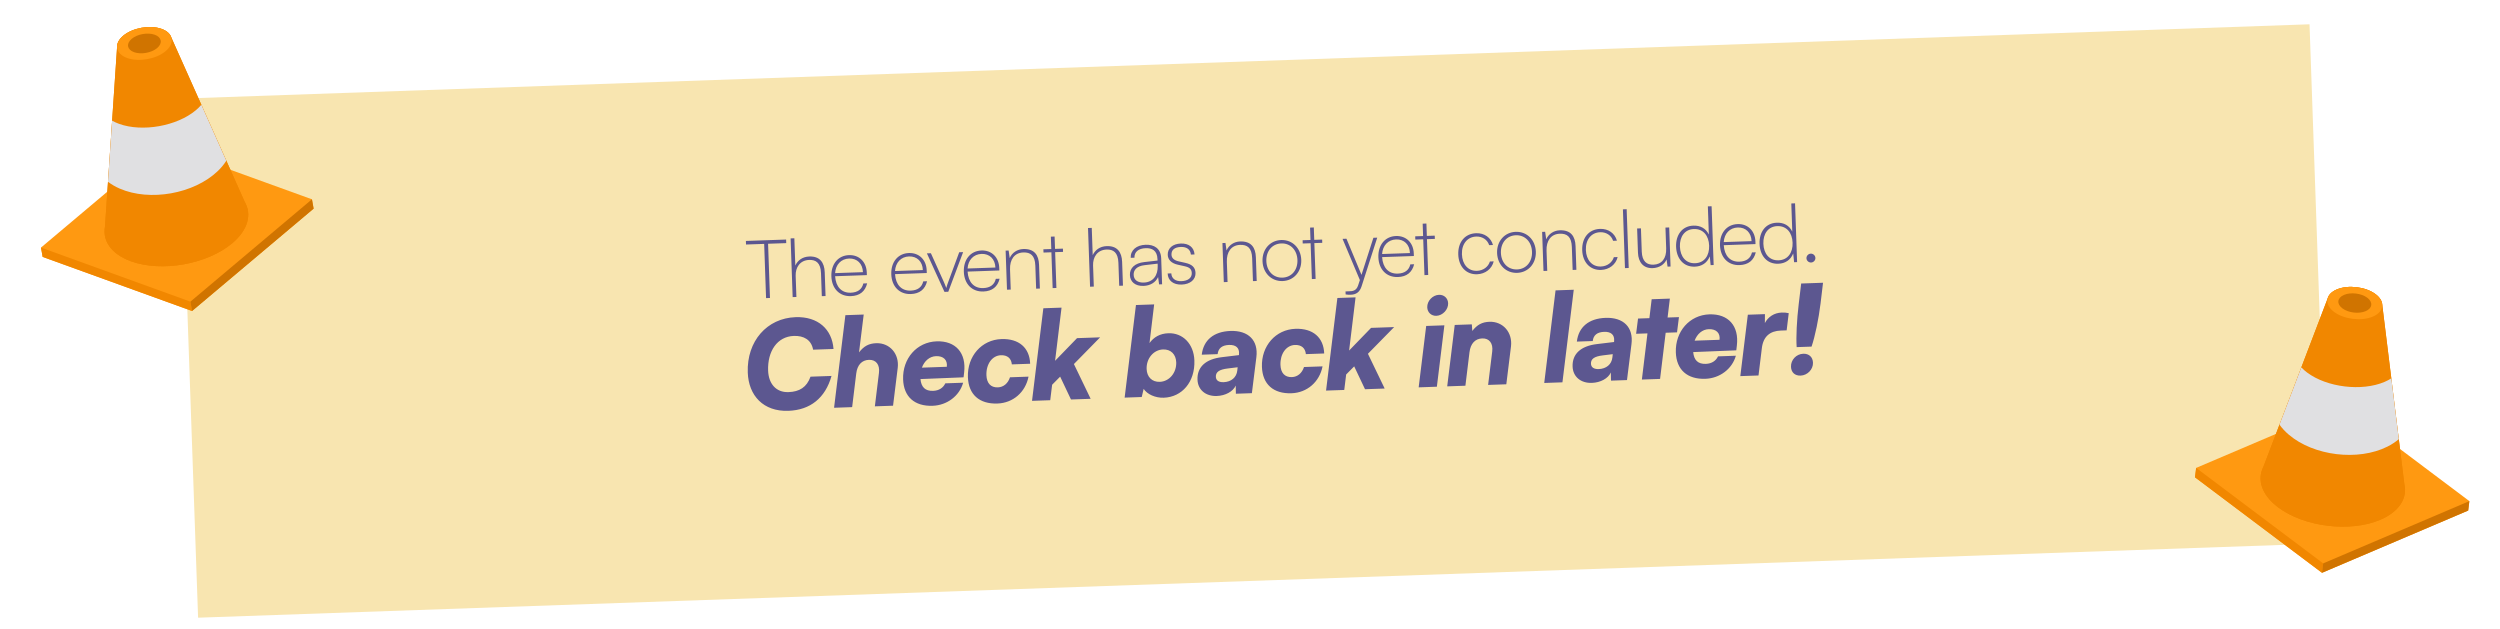 <svg width="982" height="247" viewBox="0 0 982 247" fill="none" xmlns="http://www.w3.org/2000/svg">
<g filter="url(#filter0_d_58_516)">
<rect x="79.69" y="29.753" width="837" height="204" transform="rotate(-2 79.69 29.753)" fill="#F8E5B0"/>
</g>
<path d="M293.035 96.049L292.985 94.642L308.784 94.091L308.833 95.498L301.701 95.747L302.445 117.046L300.91 117.099L300.166 95.8L293.035 96.049ZM312.827 116.651L311.356 116.703L310.551 93.645L312.022 93.593L312.396 104.307C313.318 102.289 315.189 100.847 317.907 100.752C322.033 100.608 323.817 103.107 323.951 106.945L324.277 116.283L322.806 116.335L322.49 107.284C322.348 103.223 320.481 102.007 317.858 102.099C314.181 102.227 312.424 105.106 312.537 108.336L312.827 116.651ZM334.23 116.32C329.785 116.475 326.731 113.38 326.563 108.551C326.395 103.754 329.19 100.358 333.476 100.209C337.473 100.069 340.324 102.851 340.47 107.041L340.506 108.064L328.034 108.5C328.308 112.684 330.57 115.103 334.183 114.977C336.902 114.882 338.587 113.638 339.116 111.346L340.619 111.294C339.834 114.491 337.684 116.199 334.23 116.32ZM333.523 101.552C330.388 101.661 328.258 103.913 328.023 107.283L338.961 106.901C338.844 103.575 336.689 101.441 333.523 101.552ZM357.765 115.498C353.32 115.653 350.266 112.558 350.097 107.729C349.929 102.932 352.725 99.536 357.01 99.387C361.008 99.247 363.858 102.029 364.005 106.219L364.04 107.242L351.568 107.678C351.842 111.863 354.104 114.281 357.718 114.155C360.436 114.06 362.122 112.816 362.65 110.525L364.153 110.472C363.368 113.669 361.219 115.378 357.765 115.498ZM357.057 100.73C353.923 100.839 351.792 103.091 351.558 106.461L362.495 106.079C362.379 102.753 360.223 100.619 357.057 100.73ZM370.987 114.652L364.087 99.524L365.654 99.469L370.617 110.471C370.964 111.259 371.312 112.047 371.702 113.122C371.984 112.024 372.278 111.277 372.599 110.401L376.783 99.081L378.318 99.027L372.49 114.6L370.987 114.652ZM386.265 114.503C381.82 114.658 378.766 111.563 378.597 106.734C378.43 101.937 381.225 98.541 385.51 98.391C389.508 98.252 392.359 101.034 392.505 105.224L392.541 106.247L380.068 106.682C380.342 110.867 382.604 113.286 386.218 113.16C388.936 113.065 390.622 111.821 391.15 109.529L392.653 109.477C391.869 112.674 389.719 114.382 386.265 114.503ZM385.557 99.735C382.423 99.844 380.292 102.096 380.058 105.466L390.995 105.084C390.879 101.758 388.723 99.624 385.557 99.735ZM397.017 113.743L395.546 113.795L395.01 98.444L396.193 98.403L396.617 101.366C397.565 99.187 399.634 97.898 401.936 97.818C406.286 97.666 408.006 100.167 408.14 104.005L408.466 113.343L406.995 113.395L406.679 104.344C406.537 100.283 404.733 99.065 401.951 99.162C398.465 99.284 396.605 101.942 396.74 105.812L397.017 113.743ZM414.952 113.117L413.481 113.168L412.989 99.097L409.887 99.205L409.843 97.926L412.945 97.818L412.775 92.957L414.246 92.905L414.416 97.766L417.518 97.658L417.563 98.937L414.46 99.046L414.952 113.117ZM429.647 112.572L428.176 112.623L427.371 89.565L428.842 89.514L429.216 100.227C430.138 98.21 432.009 96.768 434.727 96.673C438.853 96.529 440.637 99.028 440.771 102.866L441.097 112.204L439.626 112.255L439.31 103.205C439.168 99.143 437.301 97.928 434.678 98.019C431.001 98.148 429.244 101.027 429.357 104.257L429.647 112.572ZM449.164 112.306C445.87 112.421 443.919 110.664 443.828 108.042C443.729 105.228 445.841 103.361 449.413 102.948L454.675 102.348L454.655 101.772C454.535 98.319 452.453 97.399 450.023 97.483C447.177 97.583 445.528 98.985 445.607 101.224L444.136 101.275C444.031 98.269 446.394 96.265 450.008 96.139C453.302 96.024 455.98 97.532 456.119 101.497L456.474 111.667L455.29 111.708L454.902 108.84C453.919 110.956 451.818 112.214 449.164 112.306ZM449.31 110.989C452.923 110.862 454.879 108.168 454.747 104.395L454.718 103.563L449.583 104.159C446.49 104.523 445.232 106.072 445.297 107.959C445.371 110.069 447.007 111.069 449.31 110.989ZM458.655 107.428L460.094 107.378C460.163 109.361 461.677 110.525 464.043 110.442C466.634 110.352 468.193 109.144 468.127 107.258C468.074 105.754 467.312 105.013 465.311 104.57L462.697 103.989C460.051 103.409 458.753 101.982 458.687 100.095C458.598 97.536 460.649 95.767 463.815 95.657C466.981 95.546 469.023 97.172 469.216 99.951L467.777 100.001C467.612 98.022 466.165 96.92 463.862 97C461.4 97.086 460.092 98.156 460.158 100.043C460.204 101.354 461.132 102.251 463.003 102.666L465.585 103.248C468.296 103.858 469.523 105.064 469.598 107.206C469.689 109.829 467.512 111.666 464.154 111.783C460.892 111.897 458.752 110.211 458.655 107.428ZM482.183 110.769L480.711 110.821L480.175 95.47L481.359 95.429L481.782 98.392C482.731 96.213 484.799 94.924 487.102 94.844C491.451 94.692 493.171 97.193 493.305 101.031L493.632 110.369L492.16 110.421L491.844 101.37C491.703 97.309 489.899 96.091 487.117 96.188C483.631 96.31 481.77 98.968 481.906 102.838L482.183 110.769ZM495.916 102.605C495.754 97.968 498.864 94.433 503.246 94.28C507.627 94.127 510.977 97.436 511.138 102.073C511.3 106.711 508.19 110.245 503.809 110.398C499.427 110.551 496.078 107.242 495.916 102.605ZM497.419 102.552C497.556 106.486 500.18 109.18 503.762 109.055C507.343 108.93 509.773 106.059 509.635 102.126C509.498 98.192 506.874 95.498 503.293 95.623C499.711 95.748 497.281 98.619 497.419 102.552ZM516.772 109.561L515.301 109.613L514.81 95.541L511.708 95.65L511.663 94.37L514.765 94.262L514.595 89.401L516.066 89.35L516.236 94.211L519.338 94.102L519.383 95.382L516.281 95.49L516.772 109.561ZM528.561 115.65L528.52 114.466L529.959 114.416C531.206 114.372 532.741 114.319 533.465 112.116L534.16 110.011L527.351 93.823L528.886 93.769L534.793 107.971L539.471 93.399L540.975 93.347L534.823 112.485C534.1 114.72 532.726 115.696 530.647 115.769C529.815 115.798 529.205 115.755 528.561 115.65ZM549.092 108.817C544.647 108.972 541.593 105.877 541.424 101.048C541.257 96.251 544.052 92.855 548.337 92.705C552.335 92.566 555.186 95.348 555.332 99.537L555.368 100.561L542.895 100.996C543.169 105.181 545.431 107.6 549.045 107.474C551.763 107.379 553.449 106.135 553.977 103.843L555.48 103.791C554.696 106.988 552.546 108.696 549.092 108.817ZM548.384 94.049C545.25 94.158 543.119 96.41 542.885 99.78L553.822 99.398C553.706 96.072 551.55 93.938 548.384 94.049ZM560.999 108.017L559.528 108.068L559.037 93.997L555.934 94.105L555.89 92.826L558.992 92.718L558.822 87.856L560.293 87.805L560.463 92.666L563.565 92.558L563.61 93.837L560.508 93.945L560.999 108.017ZM572.807 99.984C572.638 95.123 575.402 91.76 579.815 91.606C583.109 91.491 585.64 93.356 586.445 96.242L584.942 96.294C584.223 94.046 582.132 92.838 579.861 92.917C576.439 93.037 574.1 95.744 574.245 99.902C574.384 103.867 576.717 106.507 580.139 106.388C582.602 106.302 584.599 104.823 585.23 102.72L586.733 102.667C586.004 105.607 583.448 107.617 580.186 107.731C575.965 107.878 572.975 104.781 572.807 99.984ZM588.055 99.387C587.893 94.75 591.003 91.216 595.385 91.062C599.766 90.909 603.115 94.219 603.277 98.856C603.439 103.493 600.329 107.028 595.947 107.181C591.566 107.334 588.217 104.025 588.055 99.387ZM589.558 99.335C589.695 103.268 592.319 105.963 595.9 105.837C599.482 105.712 601.912 102.842 601.774 98.908C601.637 94.975 599.013 92.281 595.431 92.406C591.85 92.531 589.42 95.401 589.558 99.335ZM607.756 106.384L606.285 106.435L605.749 91.085L606.932 91.043L607.356 94.007C608.304 91.828 610.373 90.539 612.675 90.459C617.025 90.307 618.745 92.808 618.879 96.646L619.205 105.984L617.734 106.036L617.418 96.985C617.276 92.924 615.472 91.706 612.69 91.803C609.204 91.925 607.344 94.583 607.479 98.453L607.756 106.384ZM621.491 98.284C621.322 93.423 624.086 90.06 628.499 89.906C631.793 89.791 634.324 91.656 635.129 94.541L633.626 94.594C632.907 92.346 630.816 91.138 628.545 91.217C625.123 91.337 622.784 94.044 622.929 98.201C623.068 102.167 625.401 104.807 628.823 104.688C631.286 104.602 633.284 103.123 633.914 101.02L635.418 100.967C634.688 103.907 632.132 105.917 628.87 106.031C624.649 106.178 621.659 103.081 621.491 98.284ZM639.757 105.267L638.286 105.318L637.48 82.228L638.951 82.177L639.757 105.267ZM654.19 89.393L655.661 89.342L656.197 104.692L655.013 104.734L654.626 101.898C653.862 103.845 651.733 105.233 649.174 105.322C645.497 105.45 643.522 102.99 643.391 99.248L643.059 89.75L644.562 89.697L644.881 98.812C645.018 102.745 646.921 104.056 649.479 103.966C652.709 103.854 654.614 101.546 654.475 97.58L654.19 89.393ZM665.717 104.744C661.208 104.902 658.527 101.473 658.368 96.932C658.209 92.391 660.645 88.784 665.154 88.626C667.873 88.531 670.026 89.673 671.232 92.128L670.846 81.063L672.317 81.011L673.123 104.101L671.94 104.143L671.595 100.697C670.536 103.359 668.371 104.652 665.717 104.744ZM665.83 103.395C669.508 103.267 671.488 100.38 671.352 96.479C671.217 92.609 669.039 89.835 665.361 89.964C661.715 90.091 659.736 93.01 659.871 96.879C660.007 100.781 662.184 103.523 665.83 103.395ZM683.285 104.131C678.84 104.286 675.786 101.191 675.617 96.362C675.45 91.564 678.245 88.169 682.53 88.019C686.528 87.88 689.379 90.662 689.525 94.851L689.561 95.875L677.088 96.31C677.363 100.495 679.624 102.914 683.238 102.788C685.957 102.693 687.642 101.449 688.171 99.157L689.674 99.105C688.889 102.302 686.739 104.01 683.285 104.131ZM682.577 89.362C679.443 89.472 677.312 91.724 677.078 95.094L688.015 94.712C687.899 91.386 685.743 89.252 682.577 89.362ZM698.496 103.6C693.987 103.757 691.305 100.329 691.147 95.787C690.988 91.246 693.424 87.639 697.933 87.481C700.651 87.386 702.805 88.528 704.011 90.983L703.625 79.918L705.096 79.867L705.902 102.957L704.719 102.998L704.374 99.552C703.314 102.215 701.15 103.507 698.496 103.6ZM698.609 102.251C702.287 102.122 704.267 99.236 704.131 95.334C703.996 91.464 701.818 88.691 698.14 88.819C694.494 88.946 692.515 91.865 692.65 95.735C692.786 99.636 694.963 102.378 698.609 102.251ZM711.394 103.117C710.434 103.151 709.607 102.379 709.574 101.452C709.541 100.492 710.312 99.665 711.272 99.631C712.231 99.598 713.059 100.369 713.092 101.329C713.125 102.256 712.353 103.084 711.394 103.117Z" fill="#5C5790"/>
<path d="M309.665 161.374C299.879 161.715 294.04 155.435 293.722 146.321C293.291 133.992 301.285 124.972 312.51 124.58C321.337 124.272 326.846 129.363 327.404 137.076L319.392 137.356C318.679 133.442 315.693 131.817 311.807 131.953C305.283 132.181 301.451 137.982 301.716 145.561C301.897 150.742 304.851 154.193 309.696 154.024C314.014 153.873 316.883 152.14 318.37 147.958L326.621 147.67C324.186 156.352 318.251 161.074 309.665 161.374ZM334.721 159.922L327.621 160.17L332.067 123.801L339.262 123.55L337.428 138.407C339.359 135.938 341.292 134.91 344.17 134.809C349.495 134.623 353.298 139.005 352.626 144.504L350.791 159.361L343.644 159.611L345.251 146.491C345.666 143.258 344.107 141.247 341.325 141.345C338.542 141.442 336.735 143.33 336.326 146.754L334.721 159.922ZM366.343 159.394C359.243 159.642 354.98 155.853 354.743 149.041C354.454 140.79 360.137 134.348 367.908 134.076C375.344 133.817 379.642 138.614 378.711 146.331L378.488 148.212L361.558 148.899C361.862 152.106 363.452 153.636 366.522 153.529C368.777 153.45 370.469 152.382 371.318 150.575L378.322 150.331C376.87 155.521 372.003 159.197 366.343 159.394ZM367.679 139.896C365.137 139.985 363.086 141.785 362.121 144.413L371.908 144.071C372.247 141.417 370.605 139.794 367.679 139.896ZM380.193 148.152C379.905 139.901 385.588 133.459 393.359 133.188C400.219 132.948 404.429 136.595 404.648 142.88L397.453 143.131C397.225 140.737 395.691 139.446 393.148 139.535C389.742 139.654 387.314 143.005 387.466 147.37C387.577 150.536 389.174 152.257 391.956 152.16C394.163 152.083 395.937 150.628 396.717 148.2L404.009 147.945C402.782 154.087 397.934 158.291 391.794 158.506C384.694 158.754 380.431 154.964 380.193 148.152ZM412.528 157.205L405.38 157.455L409.825 121.086L416.973 120.836L414.436 141.721L423.059 132.823L432.126 132.506L421.83 143L428.406 156.651L420.683 156.92L416.431 147.943L413.276 151.127L412.528 157.205ZM448.474 155.95L441.758 156.184L446.203 119.815L453.351 119.566L451.528 134.758C453.176 132.444 455.624 131.013 458.934 130.898C464.594 130.7 468.925 135.063 469.153 141.588C469.448 150.03 464.324 155.973 457.129 156.224C453.819 156.34 450.597 154.867 449.227 152.754L448.474 155.95ZM450.395 144.932C450.503 148.05 452.496 150.094 455.566 149.987C459.26 149.858 462.168 146.49 462.022 142.317C461.913 139.199 459.921 137.155 456.851 137.262C453.157 137.391 450.249 140.759 450.395 144.932ZM477.945 155.545C473.58 155.698 470.512 153.115 470.373 149.134C470.199 144.145 473.597 141.048 479.958 140.298L486.654 139.487L486.687 139.054C486.891 136.645 485.455 135.399 482.768 135.493C480.034 135.588 478.539 136.793 478.284 139.107L472.048 139.325C472.712 133.586 476.773 130.227 483.345 129.997C490.397 129.751 494.33 133.744 493.503 140.305L491.739 154.439L485.455 154.659L485.391 151.443C484.368 153.784 481.351 155.426 477.945 155.545ZM480.637 150.12C483.612 150.016 485.712 148.262 486.002 145.562L486.148 144.26L482.322 144.73C478.783 145.142 477.523 146.194 477.586 148.017C477.635 149.408 478.719 150.187 480.637 150.12ZM495.688 144.119C495.4 135.868 501.083 129.426 508.854 129.154C515.714 128.915 519.924 132.562 520.143 138.846L512.948 139.098C512.72 136.704 511.186 135.413 508.644 135.502C505.238 135.621 502.809 138.971 502.962 143.337C503.072 146.503 504.669 148.224 507.452 148.127C509.658 148.05 511.432 146.595 512.212 144.166L519.504 143.912C518.277 150.054 513.429 154.258 507.289 154.472C500.189 154.72 495.926 150.931 495.688 144.119ZM528.023 153.172L520.875 153.422L525.321 117.052L532.468 116.803L529.932 137.688L538.554 128.79L547.621 128.473L537.325 138.967L543.901 152.618L536.178 152.887L531.926 143.91L528.771 147.094L528.023 153.172ZM564.197 124.052C562.182 124.122 560.691 122.685 560.622 120.719C560.535 118.224 562.711 115.891 565.254 115.802C567.268 115.732 568.759 117.168 568.828 119.135C568.913 121.582 566.691 123.965 564.197 124.052ZM557.253 152.151L560.205 128.034L567.353 127.784L564.401 151.902L557.253 152.151ZM575.61 151.51L568.463 151.76L571.415 127.642L578.131 127.408L578.317 129.995C580.248 127.526 582.181 126.498 585.06 126.397C590.384 126.211 594.188 130.593 593.515 136.092L591.68 150.949L584.533 151.199L586.14 138.079C586.555 134.846 584.996 132.835 582.214 132.932C579.432 133.03 577.626 134.966 577.216 138.342L575.61 151.51ZM613.724 150.179L606.576 150.429L611.022 114.06L618.169 113.81L613.724 150.179ZM625.289 150.4C620.923 150.552 617.855 147.97 617.716 143.988C617.542 138.999 620.94 135.903 627.302 135.152L633.997 134.342L634.03 133.909C634.234 131.5 632.798 130.253 630.112 130.347C627.377 130.443 625.882 131.648 625.627 133.962L619.391 134.18C620.055 128.441 624.116 125.081 630.688 124.852C637.74 124.606 641.674 128.599 640.846 135.16L639.082 149.294L632.798 149.513L632.734 146.298C631.711 148.639 628.694 150.281 625.289 150.4ZM627.981 144.975C630.955 144.871 633.055 143.116 633.345 140.417L633.492 139.115L629.666 139.584C626.126 139.996 624.866 141.049 624.93 142.872C624.978 144.263 626.062 145.042 627.981 144.975ZM652.075 148.84L644.928 149.09L647.128 130.954L642.667 131.11L643.418 125.128L647.88 124.972L648.773 117.544L655.921 117.295L655.027 124.722L659.489 124.567L658.737 130.548L654.276 130.704L652.075 148.84ZM669.87 148.795C662.771 149.043 658.508 145.253 658.27 138.442C657.982 130.191 663.665 123.748 671.436 123.477C678.871 123.217 683.169 128.014 682.238 135.731L682.016 137.612L665.085 138.3C665.389 141.507 666.98 143.036 670.05 142.929C672.304 142.85 673.996 141.783 674.846 139.976L681.849 139.731C680.398 144.921 675.531 148.597 669.87 148.795ZM671.207 129.296C668.664 129.385 666.614 131.186 665.649 133.813L675.435 133.471C675.775 130.818 674.133 129.194 671.207 129.296ZM702.617 123.012L701.796 129.765L699.493 129.846C695.368 129.99 692.606 132.055 692.051 136.782L690.744 147.49L683.596 147.739L686.548 123.622L693.264 123.387L693.243 126.894C694.504 124.496 696.849 122.878 699.871 122.772C700.782 122.74 701.745 122.803 702.617 123.012ZM711.582 136.148L705.73 136.352C705.448 132.423 705.786 125.591 706.533 119.466L707.498 111.363L716.085 111.063L715.119 119.166C714.373 125.292 712.933 132.21 711.582 136.148ZM707.273 147.537C705.018 147.616 703.578 146.273 703.501 144.066C703.408 141.38 705.583 139.047 708.318 138.951C710.572 138.872 712.062 140.261 712.139 142.468C712.231 145.106 709.959 147.443 707.273 147.537Z" fill="#5C5790"/>
<g clip-path="url(#clip0_58_516)">
<path d="M16.752 100.912L16.099 97.245L63.842 57.041L122.531 78.286L123.184 81.954L75.441 122.157L16.752 100.912Z" fill="#FF9911"/>
<path d="M96.097 79.234L67.266 14.653L67.264 14.653C66.81 13.287 65.542 12.1 63.503 11.362C58.919 9.703 52.117 10.914 48.388 14.055C46.729 15.451 45.949 17.003 45.994 18.442L45.992 18.442L41.235 89.007C40.189 94.592 43.72 99.842 51.451 102.641C63.511 107.007 81.406 103.819 91.217 95.558C97.506 90.261 99.007 84.115 96.097 79.234Z" fill="#F18700"/>
<path d="M96.097 79.234L67.266 14.653L67.264 14.653C66.81 13.287 65.542 12.1 63.503 11.362C58.919 9.703 52.117 10.914 48.388 14.055C46.729 15.451 45.949 17.003 45.994 18.442L45.992 18.442L41.235 89.007C40.189 94.592 43.72 99.842 51.451 102.641C63.511 107.007 81.406 103.819 91.217 95.558C97.506 90.261 99.007 84.115 96.097 79.234Z" fill="#F18700"/>
<path d="M74.788 118.49L75.442 122.157L16.752 100.912L16.099 97.245L74.788 118.49Z" fill="#F18700"/>
<path d="M74.788 118.49L75.442 122.157L123.185 81.954L122.531 78.286L74.788 118.49Z" fill="#D07400"/>
<path d="M49.942 22.782C45.358 21.122 44.658 17.195 48.388 14.055C52.117 10.914 58.919 9.703 63.503 11.362C68.087 13.021 68.787 16.949 65.058 20.089C61.328 23.229 54.526 24.441 49.942 22.782Z" fill="#FF9911"/>
<path d="M52.654 20.498C49.903 19.502 49.484 17.146 51.721 15.261C53.959 13.377 58.04 12.65 60.79 13.646C63.541 14.642 63.961 16.998 61.723 18.882C59.486 20.766 55.404 21.493 52.654 20.498Z" fill="#D07400"/>
<path d="M88.905 63.126L79.095 41.151C78.489 41.872 77.78 42.583 76.959 43.274C69.513 49.544 55.931 51.964 46.777 48.65C45.768 48.285 44.857 47.863 44.039 47.395L42.42 71.406C43.737 72.418 45.273 73.32 47.025 74.082C58.86 79.228 76.177 76.143 85.508 67.227C86.889 65.907 88.019 64.53 88.905 63.126Z" fill="#E0E0E2"/>
</g>
<g clip-path="url(#clip1_58_516)">
<path d="M862.195 187.49L862.644 183.792L920.07 159.335L969.962 196.838L969.512 200.536L912.087 224.993L862.195 187.49Z" fill="#FF9911"/>
<path d="M944.409 190.002L935.759 119.809L935.757 119.808C935.723 118.369 934.858 116.863 933.125 115.56C929.228 112.631 922.369 111.797 917.884 113.707C915.889 114.557 914.688 115.812 914.31 117.201L914.308 117.201L889.091 183.277C886.455 188.311 888.293 194.365 894.866 199.306C905.119 207.012 923.162 209.206 934.962 204.18C942.527 200.958 945.762 195.521 944.409 190.002Z" fill="#F18700"/>
<path d="M944.409 190.002L935.759 119.809L935.757 119.808C935.723 118.369 934.858 116.863 933.125 115.56C929.228 112.631 922.369 111.797 917.884 113.707C915.889 114.557 914.688 115.812 914.31 117.201L914.308 117.201L889.091 183.277C886.455 188.311 888.293 194.365 894.866 199.306C905.119 207.012 923.162 209.206 934.962 204.18C942.527 200.958 945.762 195.521 944.409 190.002Z" fill="#F18700"/>
<path d="M912.537 221.295L912.088 224.993L862.195 187.49L862.645 183.792L912.537 221.295Z" fill="#F18700"/>
<path d="M912.537 221.295L912.087 224.993L969.512 200.536L969.962 196.838L912.537 221.295Z" fill="#D07400"/>
<path d="M916.814 122.507C912.916 119.577 913.398 115.617 917.883 113.707C922.369 111.797 929.227 112.631 933.125 115.56C937.022 118.489 936.54 122.449 932.055 124.359C927.569 126.27 920.711 125.436 916.814 122.507Z" fill="#FF9911"/>
<path d="M920.075 121.117C917.737 119.36 918.026 116.984 920.717 115.838C923.408 114.691 927.523 115.192 929.862 116.949C932.2 118.707 931.911 121.083 929.22 122.229C926.529 123.375 922.414 122.875 920.075 121.117Z" fill="#D07400"/>
<path d="M942.251 172.494L939.308 148.609C938.517 149.122 937.631 149.593 936.643 150.014C927.687 153.828 913.992 152.163 906.21 146.314C905.353 145.669 904.606 144.999 903.96 144.312L895.38 166.795C896.343 168.149 897.546 169.461 898.998 170.702C908.807 179.089 926.269 181.212 937.802 175.42C939.509 174.563 940.993 173.577 942.251 172.494Z" fill="#E0E0E2"/>
</g>
<defs>
<filter id="filter0_d_58_516" x="66.69" y="0.542" width="856.609" height="246.087" filterUnits="userSpaceOnUse" color-interpolation-filters="sRGB">
<feFlood flood-opacity="0" result="BackgroundImageFix"/>
<feColorMatrix in="SourceAlpha" type="matrix" values="0 0 0 0 0 0 0 0 0 0 0 0 0 0 0 0 0 0 127 0" result="hardAlpha"/>
<feOffset dx="-9" dy="9"/>
<feGaussianBlur stdDeviation="2"/>
<feComposite in2="hardAlpha" operator="out"/>
<feColorMatrix type="matrix" values="0 0 0 0 0 0 0 0 0 0 0 0 0 0 0 0 0 0 0.05 0"/>
<feBlend mode="normal" in2="BackgroundImageFix" result="effect1_dropShadow_58_516"/>
<feBlend mode="normal" in="SourceGraphic" in2="effect1_dropShadow_58_516" result="shape"/>
</filter>
<clipPath id="clip0_58_516">
<rect width="113" height="113" fill="white" transform="translate(0 20.817) rotate(-10.1)"/>
</clipPath>
<clipPath id="clip1_58_516">
<rect width="113" height="113" fill="white" transform="translate(869.637 106) rotate(6.931)"/>
</clipPath>
</defs>
</svg>

